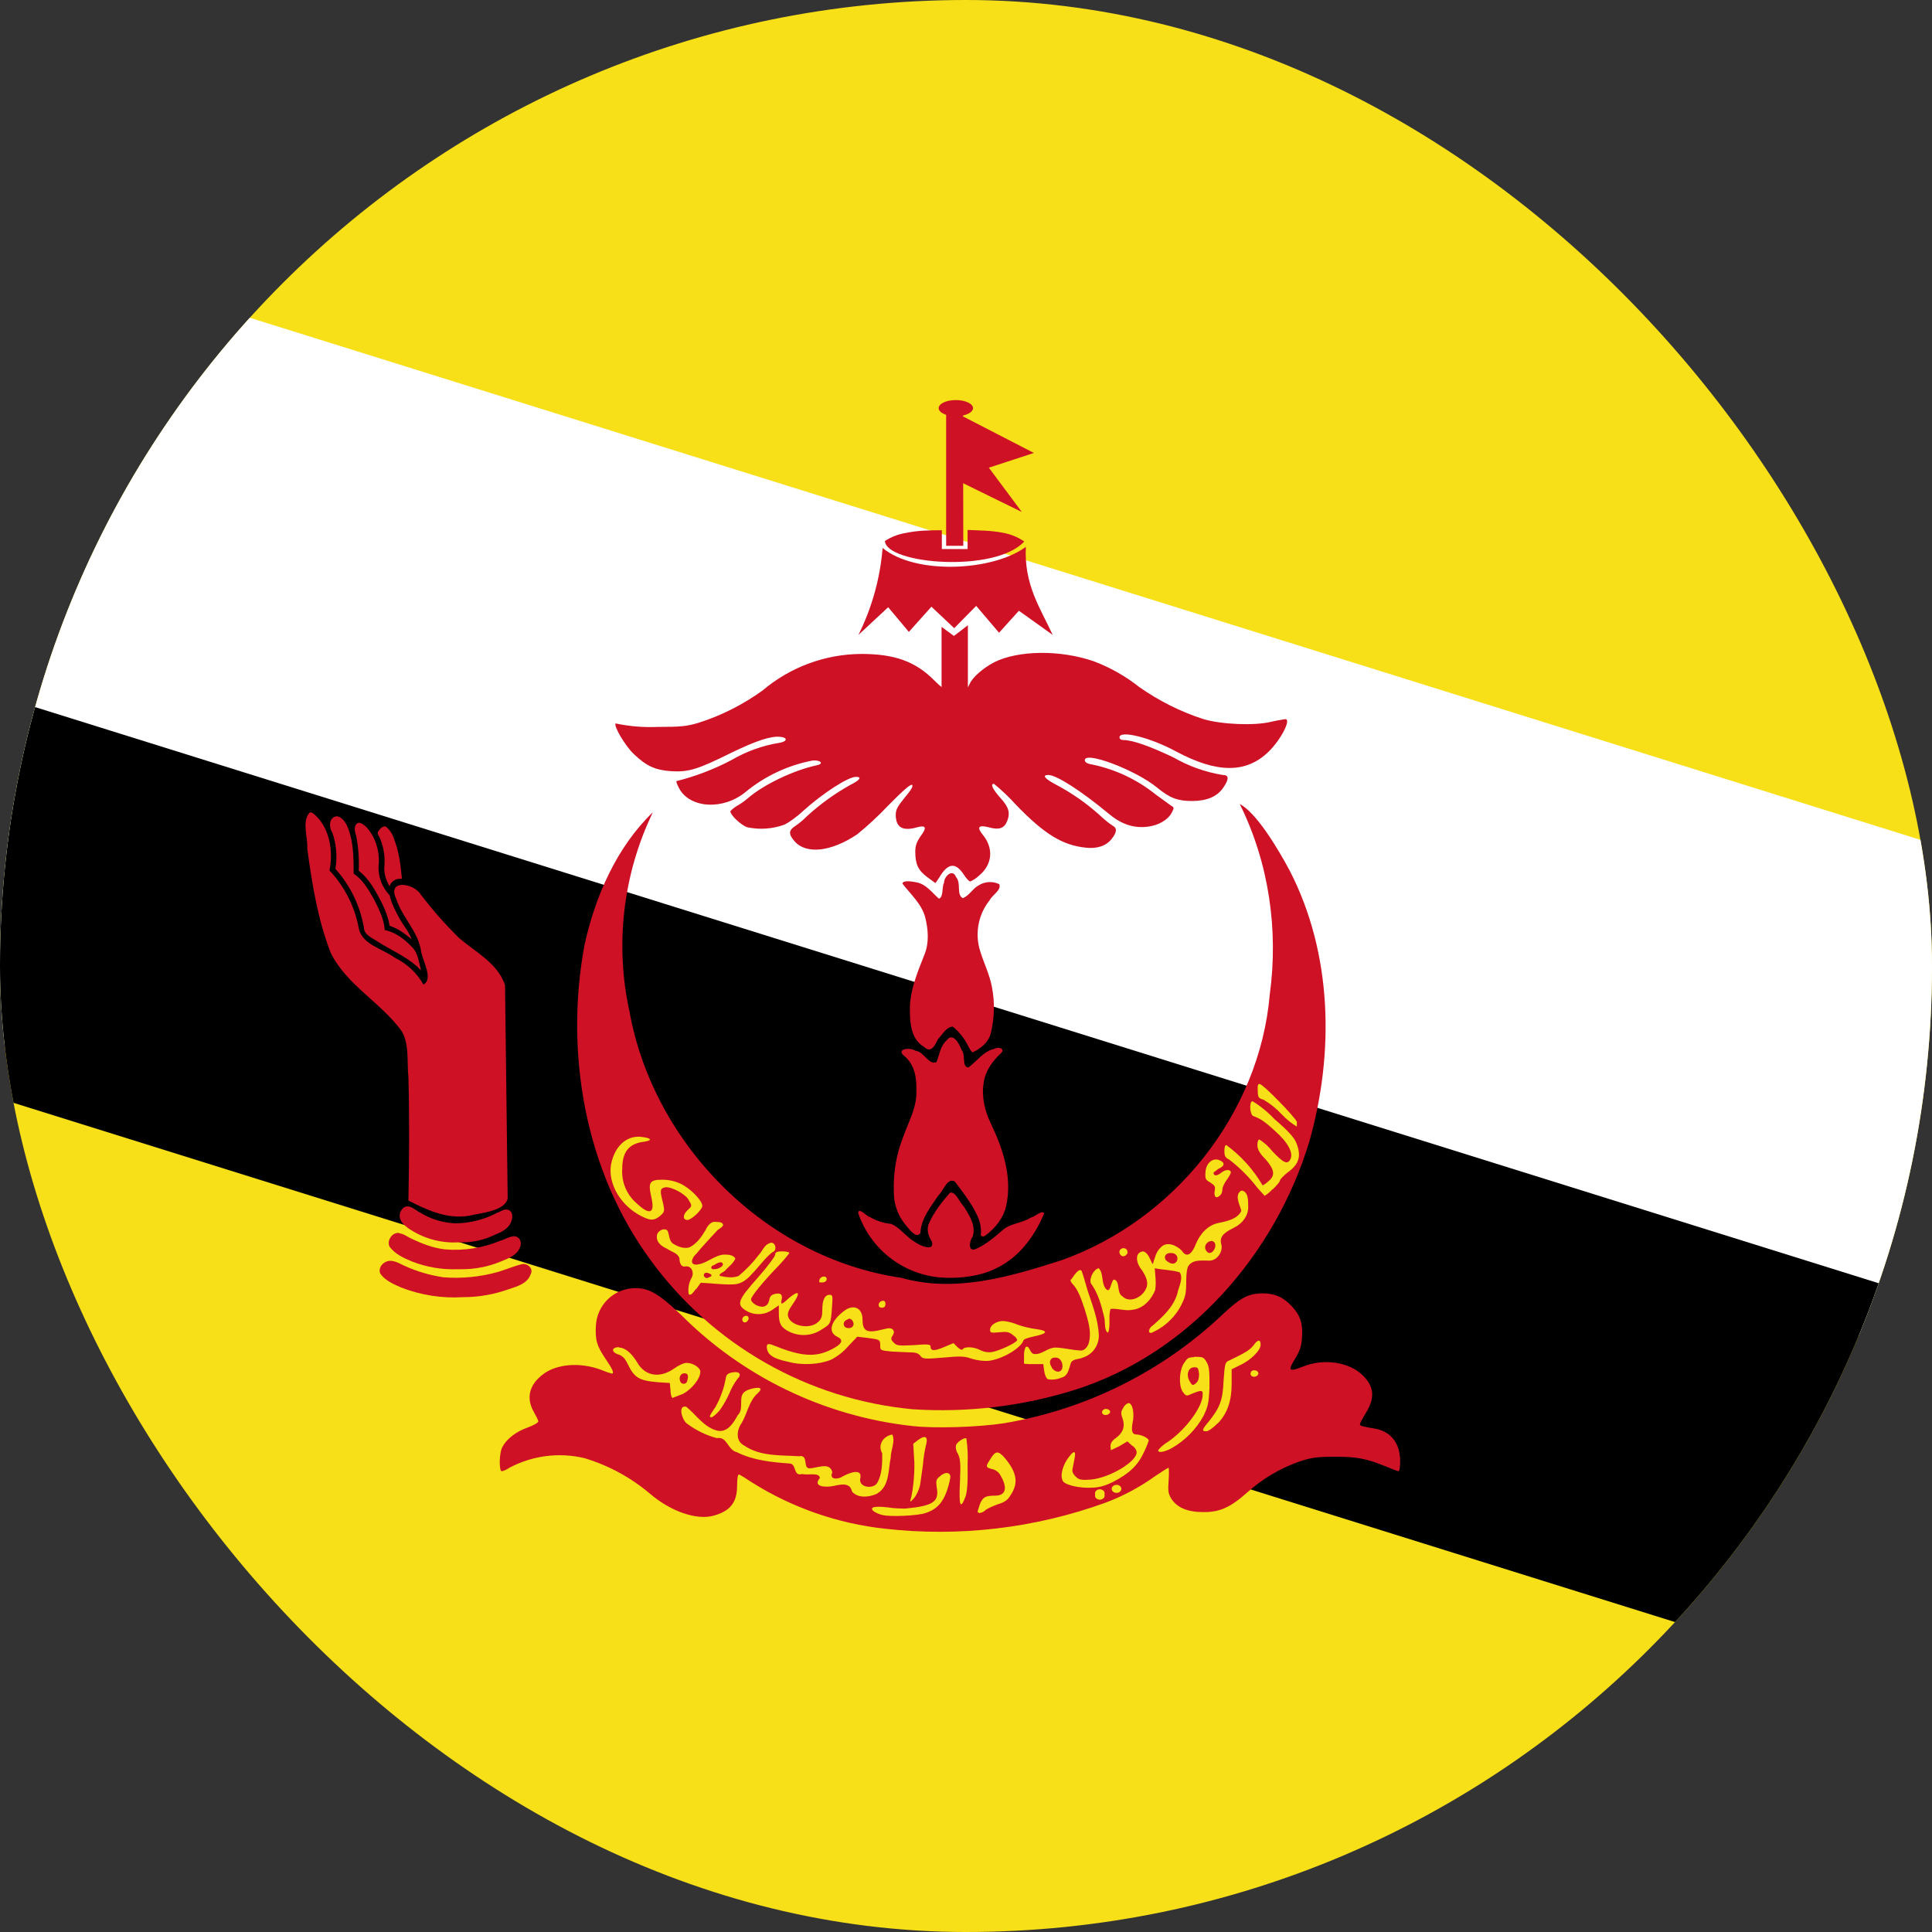 <svg width="40" height="40" viewBox="0 0 40 40" fill="none" xmlns="http://www.w3.org/2000/svg">
<rect x="0" y="0" width="40" height="40" fill="#333333" stroke="none"/>
<g clip-path="url(#clip0_8424_43209)">
<path d="M-7 0H46.333V40H-7V0Z" fill="#F7E017"/>
<path d="M-7 2.775V20.558L46.333 28.892V19.442L-7 2.775Z" fill="white"/>
<path d="M-7 12.225V20.558L46.333 37.225V28.892L-7 12.225Z" fill="black"/>
<path d="M18.317 31.65C17.342 31.543 16.404 31.216 15.573 30.695C15.439 30.606 15.317 30.528 15.295 30.528C15.273 30.528 15.261 30.634 15.261 30.756C15.261 31.111 15.117 31.289 14.761 31.384C14.417 31.472 13.895 31.295 13.473 30.939C13.072 30.596 12.605 30.341 12.1 30.189C11.575 30.064 11.022 30.135 10.545 30.389C10.498 30.422 10.445 30.447 10.389 30.461C10.328 30.461 10.334 30.078 10.4 29.961C10.484 29.795 10.684 29.639 10.923 29.556C11.045 29.511 11.145 29.456 11.145 29.428C11.145 29.406 11.1 29.317 11.05 29.228C10.889 28.945 10.956 28.672 11.239 28.456C11.528 28.233 12.017 28.2 12.445 28.361C12.517 28.392 12.591 28.418 12.667 28.439C12.723 28.439 12.689 28.356 12.534 28.128C12.356 27.867 12.317 27.739 12.339 27.422C12.354 27.229 12.438 27.047 12.576 26.909C12.713 26.771 12.895 26.688 13.089 26.672C13.412 26.65 13.611 26.761 14.089 27.211C15.373 28.503 17.058 29.318 18.867 29.522C19.328 29.578 20.245 29.55 20.784 29.467C22.491 29.182 24.074 28.392 25.328 27.2C25.684 26.867 25.85 26.778 26.145 26.778C26.395 26.778 26.573 26.856 26.756 27.056C26.923 27.239 26.978 27.411 26.956 27.695C26.945 27.872 26.917 27.956 26.812 28.134C26.656 28.384 26.684 28.411 26.989 28.289C27.412 28.122 27.928 28.2 28.206 28.467C28.45 28.7 28.473 28.933 28.284 29.245C28.212 29.361 28.156 29.467 28.156 29.489C28.156 29.522 28.212 29.534 28.462 29.578C28.795 29.634 28.989 29.878 28.989 30.256C28.989 30.367 28.973 30.461 28.956 30.461C28.939 30.461 28.812 30.411 28.678 30.356C28.289 30.195 28.067 30.156 27.612 30.161C27.267 30.161 27.15 30.178 26.912 30.256C26.512 30.395 26.143 30.612 25.828 30.895C25.473 31.211 25.25 31.311 24.906 31.306C24.584 31.306 24.367 31.211 24.25 31.028C24.189 30.928 24.178 30.872 24.195 30.65C24.206 30.506 24.2 30.389 24.195 30.389C24.178 30.389 24.056 30.467 23.917 30.561C23.6 30.789 23.254 30.974 22.889 31.111C21.427 31.641 19.862 31.825 18.317 31.65Z" fill="#CF1126"/>
<path d="M18.905 29.178C17.831 29.079 16.79 28.752 15.852 28.218C14.914 27.685 14.101 26.957 13.466 26.084C12.111 24.239 11.689 21.8 12.1 19.572C12.322 18.556 12.767 17.539 13.517 16.817C12.898 18.1 12.728 19.553 13.033 20.945C13.533 23.711 15.867 26.05 18.661 26.456C19.772 26.772 20.911 26.433 21.967 26.095C24.3 25.272 26.078 23.061 26.289 20.589C26.472 19.256 26.272 17.861 25.667 16.645C26.011 16.828 26.444 17.544 26.7 18.022C27.589 19.744 27.628 21.806 27.105 23.645C26.394 25.983 24.605 28.034 22.244 28.778C21.167 29.114 20.037 29.25 18.911 29.178H18.905Z" fill="#CF1126"/>
<path d="M8.111 26.106C7.972 26.084 7.816 26.223 7.872 26.367C7.972 26.511 8.15 26.589 8.305 26.656C8.715 26.816 9.155 26.884 9.594 26.856C9.916 26.856 10.236 26.799 10.539 26.689C10.705 26.634 10.916 26.578 10.983 26.389C11.055 26.273 10.928 26.15 10.811 26.172C10.644 26.211 10.477 26.284 10.311 26.334C9.944 26.437 9.563 26.475 9.183 26.445C8.907 26.405 8.638 26.326 8.383 26.211C8.294 26.172 8.211 26.117 8.111 26.106Z" fill="#CF1126"/>
<path d="M8.267 25.528C8.128 25.506 8.006 25.673 8.062 25.806C8.173 25.962 8.356 26.045 8.528 26.117C8.829 26.235 9.15 26.29 9.473 26.278H9.556C9.83 26.279 10.102 26.227 10.356 26.123C10.506 26.061 10.695 26 10.762 25.834C10.812 25.739 10.773 25.606 10.65 25.595C10.55 25.595 10.456 25.662 10.356 25.689C9.994 25.839 9.602 25.9 9.212 25.867C8.967 25.839 8.739 25.75 8.517 25.645C8.434 25.606 8.362 25.545 8.267 25.534V25.528Z" fill="#CF1126"/>
<path d="M8.461 24.978C8.339 24.961 8.256 25.1 8.278 25.206C8.295 25.306 8.378 25.372 8.45 25.428C8.753 25.637 9.116 25.741 9.484 25.722H9.572C9.803 25.721 10.031 25.668 10.239 25.567C10.378 25.511 10.539 25.439 10.589 25.278C10.611 25.206 10.623 25.1 10.539 25.056C10.45 25.011 10.367 25.084 10.289 25.111C10.023 25.251 9.728 25.325 9.428 25.328C9.17 25.318 8.92 25.241 8.7 25.106C8.617 25.067 8.55 24.995 8.461 24.978Z" fill="#CF1126"/>
<path d="M6.417 16.817C6.239 17 6.378 17.334 6.361 17.567C6.461 18.3 6.578 19.039 6.85 19.734C7.183 20.4 7.895 20.761 8.322 21.356C8.478 21.639 8.422 21.984 8.456 22.3C8.478 23.15 8.472 24.006 8.456 24.856C8.845 25.056 9.261 25.245 9.706 25.172C9.967 25.111 10.456 25.073 10.511 24.811L10.456 20.395C10.306 19.945 9.845 19.711 9.506 19.422C9.222 19.143 8.959 18.844 8.717 18.528C8.572 18.278 8 18.195 8.206 18.617C8.328 18.989 8.633 19.261 8.711 19.65C8.728 19.867 8.989 20.261 8.767 20.384C8.63 20.142 8.422 19.948 8.172 19.828C7.928 19.645 7.522 19.567 7.433 19.245C7.353 18.786 7.141 18.361 6.822 18.023C6.906 17.611 6.822 17.095 6.467 16.828L6.417 16.817Z" fill="#CF1126"/>
<path d="M6.966 16.9C6.8 16.928 6.811 17.134 6.883 17.245C6.965 17.484 6.986 17.74 6.944 17.989C7.249 18.328 7.453 18.746 7.533 19.195C7.533 19.361 7.711 19.417 7.827 19.5C8.1 19.672 8.4 19.8 8.644 20.017C8.694 20.072 8.733 20.128 8.7 20.017C8.661 19.872 8.644 19.717 8.533 19.611C8.377 19.445 8.189 19.3 7.966 19.256C7.95 19.022 7.839 18.811 7.739 18.611C7.627 18.417 7.511 18.211 7.322 18.089C7.322 17.75 7.322 17.395 7.177 17.078C7.133 17 7.066 16.906 6.966 16.9Z" fill="#CF1126"/>
<path d="M7.427 17.033C7.316 17.067 7.339 17.211 7.372 17.295C7.42 17.536 7.439 17.782 7.427 18.028C7.644 18.195 7.772 18.439 7.894 18.672C7.972 18.828 8.039 18.995 8.066 19.167C8.239 19.222 8.389 19.334 8.522 19.445C8.466 19.289 8.355 19.167 8.272 19.017C8.189 18.867 8.105 18.706 8.066 18.534C7.9 18.361 7.811 18.111 7.844 17.867C7.855 17.606 7.772 17.333 7.594 17.133C7.55 17.089 7.494 17.039 7.427 17.033Z" fill="#CF1126"/>
<path d="M7.956 17.111C7.889 17.122 7.856 17.178 7.822 17.228C7.806 17.278 7.867 17.328 7.878 17.384C7.95 17.567 7.977 17.765 7.956 17.961C7.95 18.1 8 18.239 8.067 18.35C8.079 18.308 8.104 18.27 8.139 18.242C8.174 18.214 8.217 18.198 8.261 18.195C8.289 18.195 8.339 18.206 8.317 18.156C8.294 17.889 8.256 17.622 8.161 17.378C8.134 17.282 8.08 17.195 8.006 17.128C7.994 17.117 7.972 17.106 7.95 17.111H7.956Z" fill="#CF1126"/>
<path d="M19.428 26.445C19.052 26.404 18.697 26.257 18.402 26.021C18.108 25.785 17.887 25.469 17.767 25.111C17.783 24.989 17.933 25.178 18.006 25.195C18.141 25.275 18.293 25.325 18.45 25.339C18.644 25.422 18.767 25.617 18.956 25.723C19.044 25.789 19.355 25.922 19.294 25.706C19.222 25.595 19.172 25.45 19.239 25.317C19.339 25.089 19.5 24.889 19.667 24.695C19.783 24.656 19.867 24.895 19.95 24.973C20.067 25.156 20.211 25.378 20.139 25.6C20.072 25.684 20.028 25.934 20.211 25.856C20.433 25.756 20.617 25.589 20.8 25.434C20.967 25.323 21.172 25.317 21.339 25.211C21.422 25.195 21.583 25.039 21.617 25.122C21.517 25.371 21.378 25.602 21.206 25.806C20.938 26.123 20.569 26.337 20.161 26.411C19.917 26.456 19.672 26.467 19.428 26.445Z" fill="#CF1126"/>
<path d="M20.306 25.567C20.322 25.417 20.289 25.267 20.211 25.122C20.095 24.889 19.933 24.678 19.767 24.461C19.611 24.372 19.528 24.667 19.428 24.75C19.267 24.989 19.067 25.234 19.056 25.528C18.967 25.667 18.8 25.417 18.728 25.334C18.58 25.143 18.501 24.908 18.506 24.667C18.492 24.276 18.56 23.886 18.706 23.522C18.817 23.211 18.989 22.911 18.972 22.578C18.983 22.317 18.933 22.039 18.728 21.867C18.528 21.711 18.856 21.678 18.956 21.756C19.133 21.772 19.228 22.061 19.389 21.989C19.45 21.839 19.467 21.656 19.6 21.539C19.728 21.361 19.861 21.611 19.906 21.734C20 21.834 19.906 22.095 20.05 22.1C20.228 21.972 20.356 21.767 20.583 21.717C20.678 21.661 20.833 21.717 20.711 21.817C20.544 21.978 20.4 22.172 20.367 22.411C20.317 22.706 20.389 23.006 20.517 23.267C20.767 23.789 20.961 24.378 20.833 24.961C20.778 25.217 20.6 25.439 20.389 25.589C20.361 25.606 20.317 25.606 20.306 25.567Z" fill="#CF1126"/>
<path d="M20.039 21.645C19.964 21.494 19.858 21.362 19.728 21.256C19.595 21.256 19.511 21.422 19.422 21.511C19.361 21.628 19.284 21.823 19.128 21.672C18.878 21.528 18.839 21.211 18.839 20.95C18.823 20.528 18.995 20.134 19.145 19.75C19.239 19.511 19.217 19.239 19.156 18.995C19.084 18.717 18.856 18.517 18.684 18.295C18.695 18.211 18.917 18.256 19 18.273C19.189 18.323 19.3 18.484 19.439 18.606C19.539 18.573 19.495 18.372 19.545 18.278C19.545 18.145 19.723 17.973 19.795 18.161C19.906 18.284 19.795 18.523 19.934 18.595C20.067 18.545 20.134 18.4 20.256 18.334C20.32 18.292 20.393 18.268 20.469 18.263C20.545 18.258 20.621 18.273 20.689 18.306C20.739 18.428 20.545 18.528 20.489 18.639C20.378 18.778 20.301 18.94 20.265 19.114C20.228 19.288 20.233 19.468 20.278 19.639C20.356 19.917 20.489 20.167 20.539 20.445C20.599 20.762 20.59 21.087 20.511 21.4C20.461 21.589 20.3 21.711 20.134 21.789C20.089 21.75 20.067 21.695 20.039 21.645Z" fill="#CF1126"/>
<path d="M19.2 18.161C19.011 18.022 18.95 17.895 18.95 17.634C18.95 17.506 18.978 17.433 19.061 17.311C19.195 17.134 19.172 17.078 18.989 17.128C18.695 17.211 18.556 17.139 18.545 16.889C18.545 16.767 18.567 16.717 18.728 16.517C18.861 16.361 18.911 16.278 18.884 16.25C18.856 16.228 18.7 16.361 18.384 16.683C18.185 16.893 17.973 17.09 17.75 17.272C17.206 17.639 16.683 17.695 16.445 17.411C16.322 17.267 16.328 17.189 16.467 17.1C16.555 17.04 16.637 16.971 16.711 16.895C16.983 16.646 17.284 16.43 17.606 16.25C17.806 16.15 17.85 16.084 17.722 16.084C17.556 16.084 17.028 16.428 16.622 16.795C16.506 16.906 16.334 17.028 16.245 17.072C15.997 17.163 15.73 17.182 15.472 17.128C15.35 17.089 15.122 16.878 15.122 16.8C15.122 16.784 15.178 16.739 15.233 16.7C15.324 16.649 15.41 16.59 15.489 16.522C15.811 16.245 16.422 15.95 16.906 15.845C17.061 15.817 17 15.733 16.828 15.745C16.318 15.842 15.841 16.065 15.439 16.395C14.978 16.778 14.284 16.739 14.061 16.322C14.022 16.25 13.995 16.183 14.006 16.172C14.399 16.073 14.78 15.928 15.139 15.739C15.449 15.557 15.79 15.434 16.145 15.378C16.3 15.35 16.311 15.272 16.161 15.256C15.961 15.233 15.661 15.334 15.133 15.589C14.45 15.928 14.256 15.989 13.9 15.967C13.567 15.945 13.383 15.861 13.122 15.611C12.945 15.445 12.7 15.028 12.745 14.978C13.033 15.039 13.328 15.063 13.622 15.05C14.084 15.05 14.211 15.039 14.456 14.967C14.933 14.816 15.383 14.588 15.789 14.295C16.361 13.811 17.084 13.543 17.834 13.539C18.522 13.539 18.956 13.695 19.345 14.089C19.478 14.222 19.589 14.306 19.606 14.289C19.622 14.272 19.639 14.039 19.645 13.772C19.645 13.772 19.85 13.75 19.895 13.811C19.895 14.239 19.895 14.278 19.961 14.278C20 14.278 20.045 14.233 20.072 14.167C20.128 14.028 20.35 13.834 20.584 13.711C21.084 13.461 21.956 13.45 22.656 13.695C22.99 13.822 23.303 14 23.584 14.222C23.992 14.51 24.442 14.735 24.917 14.889C25.295 15 25.972 15.028 26.311 14.945C26.41 14.922 26.511 14.903 26.611 14.889C26.739 14.889 26.522 15.311 26.267 15.561C25.8 16.017 25.195 16.011 24.345 15.556C23.811 15.267 23.178 15.111 23.178 15.267C23.178 15.3 23.211 15.322 23.261 15.322C23.445 15.322 23.8 15.445 24.3 15.684C24.614 15.865 24.959 15.987 25.317 16.045C25.445 16.045 25.45 16.128 25.328 16.306C25.2 16.495 24.983 16.584 24.678 16.584C24.384 16.584 24.217 16.522 23.956 16.306C23.511 15.939 22.422 15.528 22.461 15.75C22.472 15.789 22.522 15.817 22.639 15.834C23.108 15.935 23.547 16.145 23.922 16.445L24.25 16.683C24.311 16.717 24.311 16.728 24.261 16.822C24.183 16.978 23.972 17.095 23.75 17.117C23.461 17.15 23.206 17.061 22.945 16.839C22.389 16.378 21.872 16.045 21.706 16.045C21.567 16.045 21.628 16.122 21.872 16.25C22.189 16.418 22.483 16.623 22.75 16.861C22.861 16.967 22.989 17.067 23.028 17.089C23.134 17.145 23.128 17.222 23.017 17.367C22.906 17.511 22.717 17.578 22.478 17.55C22 17.5 21.622 17.272 21.034 16.661C20.893 16.505 20.741 16.36 20.578 16.228C20.5 16.228 20.55 16.334 20.7 16.506C20.889 16.711 20.922 16.828 20.85 17.006C20.789 17.15 20.683 17.189 20.472 17.128C20.25 17.072 20.217 17.128 20.361 17.3C20.572 17.572 20.545 17.895 20.278 18.122C20.223 18.175 20.159 18.219 20.089 18.25C20.067 18.25 20.011 18.195 19.961 18.117C19.795 17.861 19.645 17.861 19.478 18.117C19.443 18.174 19.406 18.229 19.367 18.284C19.311 18.244 19.255 18.203 19.2 18.161Z" fill="#CF1126"/>
<path d="M20.039 12.945L19.75 13.167L19.494 12.978V14.522H20.039V12.945Z" fill="#CF1126"/>
<path d="M18.273 11.35C18.222 11.975 18.052 12.584 17.773 13.145L18.389 12.572L18.817 13.083L19.284 12.561L19.756 13.006L20.211 12.544L20.684 13.1L21.095 12.645L21.795 13.145C21.539 12.589 21.2 12.111 21.239 11.322C20.567 11.822 18.961 11.911 18.273 11.345V11.35Z" fill="#CF1126"/>
<path d="M19.5 10.978C19.25 10.978 18.989 10.983 18.756 11.034C18.601 11.058 18.453 11.115 18.322 11.2C18.339 11.678 20.6 11.872 21.206 11.211C21.069 11.117 20.914 11.054 20.75 11.028C20.528 10.983 20.272 10.983 20.033 10.972V11.367H19.5V10.978Z" fill="#CF1126"/>
<path d="M19.939 8.556H19.589V11.3H19.944L19.939 8.556Z" fill="#CF1126"/>
<path d="M19.939 8.622L19.806 9.939L21.156 10.6L20.473 9.683L21.406 9.378L19.939 8.622ZM19.789 8.283C19.584 8.283 19.434 8.361 19.434 8.45C19.434 8.539 19.584 8.617 19.789 8.617C19.995 8.617 20.145 8.539 20.145 8.45C20.145 8.361 19.995 8.283 19.789 8.283Z" fill="#CF1126"/>
<path d="M19.166 31.325C19.392 31.25 19.517 31.116 19.608 30.858C19.65 30.725 19.683 30.591 19.675 30.558C19.658 30.475 19.558 30.475 19.458 30.567C19.383 30.625 19.375 30.658 19.392 30.783C19.45 31.091 19.333 31.175 18.75 31.233C18.692 31.233 18.517 31.233 18.375 31.208C18.091 31.175 17.991 31.208 18.091 31.291C18.145 31.326 18.204 31.351 18.267 31.366C18.425 31.408 19 31.383 19.166 31.325ZM20.392 31.275C20.425 31.241 20.533 31.192 20.642 31.15C20.783 31.108 20.858 31.067 20.916 30.966C21.091 30.716 21.058 30.491 20.808 30.192C20.666 30.025 20.608 30.033 20.5 30.216C20.4 30.366 20.408 30.383 20.541 30.416C20.616 30.433 20.683 30.483 20.716 30.55C20.866 30.808 20.825 30.966 20.6 30.966C20.4 30.966 20.35 31 20.291 31.133L20.241 31.291C20.241 31.341 20.325 31.333 20.392 31.275ZM19.991 30.983C20.025 30.875 20.041 30.692 20.033 30.317C20.042 30.138 20.034 29.96 20.008 29.783C19.975 29.75 19.817 29.85 19.791 29.925C19.783 29.986 19.798 30.049 19.833 30.1C19.883 30.2 19.892 30.3 19.875 30.683C19.85 31.183 19.883 31.267 19.991 30.983Z" fill="#F7E017"/>
<path d="M19.049 30.75L19.108 30.333C19.116 30.192 19.149 30.017 19.166 29.942C19.224 29.75 19.166 29.7 19.016 29.808L18.908 29.892L18.924 30.167C18.949 30.417 18.908 30.875 18.849 31.058C18.833 31.108 18.858 31.092 18.924 31.017C18.974 30.958 19.033 30.833 19.049 30.742V30.75ZM18.216 30.883C18.416 30.717 18.391 30.417 18.441 30.183C18.441 30.025 18.541 29.842 18.474 29.7C18.283 29.733 18.166 29.917 18.266 30.092C18.266 30.3 18.266 30.525 18.158 30.708C18.074 30.833 17.791 30.8 17.808 30.625C17.874 30.375 17.566 30.5 17.449 30.567C17.358 30.633 17.158 30.642 17.233 30.483C17.183 30.258 16.908 30.4 16.758 30.4C16.616 30.4 16.749 30.108 16.541 30.15C16.166 30.125 15.749 30.158 15.416 29.933C15.224 29.842 15.249 29.608 15.358 29.458C15.474 29.258 15.508 29 15.691 28.842C15.883 28.667 15.524 28.742 15.441 28.8C15.258 28.9 15.424 29.158 15.274 29.3C15.191 29.45 15.074 29.65 14.874 29.625C14.583 29.567 14.416 29.292 14.208 29.125C14.024 29.083 14.124 29.408 14.224 29.475C14.409 29.613 14.618 29.715 14.841 29.775C15.058 29.733 15.066 30.025 15.258 30.067C15.591 30.233 15.974 30.275 16.349 30.3C16.499 30.308 16.416 30.575 16.608 30.517C16.716 30.55 16.966 30.475 16.974 30.6C16.808 30.8 17.133 30.792 17.249 30.767C17.408 30.733 17.599 30.683 17.641 30.883C17.766 31.025 17.999 31 18.158 30.925L18.216 30.883Z" fill="#F7E017"/>
<path d="M14.9 29.2C14.978 29.09 15.045 28.973 15.1 28.85C15.142 28.743 15.198 28.642 15.267 28.55C15.367 28.45 15.308 28.383 15.15 28.417C15.066 28.433 15.033 28.467 15.025 28.542C14.988 28.746 14.917 28.943 14.816 29.125C14.675 29.333 14.675 29.342 14.733 29.342C14.758 29.342 14.833 29.275 14.9 29.2ZM12.816 27.892C12.658 27.892 12.65 27.992 12.8 28.042C12.883 28.067 12.941 28.125 12.992 28.233C13.133 28.525 13.225 28.583 13.617 28.617L13.867 28.633L13.883 28.792C13.883 28.875 13.908 28.942 13.925 28.942L14.142 28.858C14.325 28.758 14.5 28.542 14.5 28.4C14.5 28.317 14.35 28.217 14.216 28.217C14.158 28.217 14.05 28.267 13.958 28.333C13.675 28.533 13.375 28.5 13.208 28.233C13.083 28.017 12.941 27.9 12.816 27.9V27.892ZM14.175 28.433C14.25 28.433 14.258 28.492 14.225 28.6C14.22 28.615 14.21 28.628 14.197 28.637C14.185 28.646 14.17 28.65 14.154 28.65C14.139 28.65 14.123 28.646 14.111 28.637C14.098 28.628 14.088 28.615 14.083 28.6C14.05 28.517 14.091 28.433 14.166 28.433H14.175ZM24.716 28.1C24.608 28.1 24.583 28.117 24.517 28.217C24.408 28.375 24.4 28.717 24.5 28.833C24.558 28.908 24.567 28.908 24.692 28.85C24.875 28.775 24.908 28.783 24.9 28.875C24.9 29.125 24.55 29.6 24.183 29.85C24.108 29.895 24.04 29.951 23.983 30.017C23.958 30.083 24.091 30.075 24.258 29.983C24.534 29.825 24.762 29.595 24.916 29.317C25.008 29.125 25.025 29.067 25.041 28.733C25.041 28.417 25.041 28.317 24.991 28.217C24.925 28.1 24.908 28.092 24.758 28.092H24.716V28.1ZM24.725 28.308C24.808 28.308 24.808 28.325 24.825 28.442C24.825 28.525 24.817 28.583 24.767 28.633C24.7 28.692 24.683 28.692 24.633 28.6C24.55 28.467 24.6 28.308 24.725 28.308ZM23.041 30.683C23.366 30.517 23.558 30.342 23.675 30.083C23.718 30 23.754 29.914 23.783 29.825C23.783 29.775 23.625 29.7 23.533 29.7C23.442 29.7 23.416 29.633 23.45 29.45C23.491 29.275 23.45 29.05 23.366 29.05C23.341 29.05 23.283 29.092 23.258 29.142C23.208 29.225 23.2 29.258 23.241 29.367C23.3 29.533 23.25 29.667 23.1 29.775C23.025 29.825 22.991 29.883 22.991 29.942L23 30.025L23.175 29.942L23.341 29.842L23.433 29.925C23.491 29.958 23.533 30.025 23.533 30.067C23.533 30.267 22.966 30.6 22.583 30.633C22.375 30.65 22.333 30.633 22.267 30.567C22.208 30.508 22.192 30.458 22.208 30.4L22.25 30.183C22.283 30.008 22.216 30.033 22.083 30.233C21.983 30.4 21.95 30.575 22.008 30.667C22.058 30.75 22.375 30.817 22.608 30.8C22.75 30.8 22.892 30.758 23.041 30.683ZM25.208 29.475C25.408 29.267 25.5 29.017 25.5 28.642V28.35L25.666 28.267C25.892 28.167 26.1 27.958 26.1 27.842C26.1 27.725 26.041 27.725 25.95 27.858C25.875 27.95 25.783 28.008 25.45 28.167C25.366 28.2 25.358 28.225 25.333 28.583C25.317 29 25.25 29.15 25.025 29.433C24.883 29.6 24.875 29.633 24.975 29.633C25.017 29.633 25.125 29.558 25.208 29.467V29.475ZM22.983 29.242C23 29.183 22.883 29.142 22.841 29.192C22.817 29.208 22.808 29.242 22.825 29.267C22.858 29.317 22.958 29.3 22.983 29.242ZM26.05 28.45C26.075 28.383 25.958 28.342 25.908 28.392C25.892 28.417 25.883 28.45 25.9 28.475C25.933 28.525 26.033 28.508 26.05 28.45ZM22.358 26.292C22.275 26.333 22.233 26.417 22.183 26.483C22.142 26.508 22.175 26.533 22.192 26.567C22.333 26.708 22.392 26.917 22.458 27.108C22.525 27.333 22.608 27.575 22.541 27.808C22.517 27.892 22.442 27.983 22.341 27.958C22.175 27.95 22.008 27.9 21.841 27.9C21.683 27.908 21.567 28.05 21.416 28.033C21.317 28.033 21.317 27.833 21.233 27.892C21.183 28 21.208 28.117 21.2 28.225C21.216 28.25 21.267 28.233 21.291 28.242H21.6C21.616 28.342 21.616 28.467 21.683 28.55C21.791 28.583 21.916 28.55 22.017 28.508C22.116 28.458 22.133 28.333 22.166 28.233C22.2 28.125 22.333 28.15 22.416 28.108C22.517 28.077 22.604 28.014 22.664 27.928C22.724 27.842 22.755 27.738 22.75 27.633C22.733 27.308 22.616 27.017 22.517 26.717C22.475 26.583 22.442 26.442 22.392 26.308L22.358 26.292ZM21.858 28.108C21.966 28.108 22.017 28.242 21.991 28.333C21.95 28.458 21.791 28.383 21.767 28.292C21.708 28.208 21.741 28.1 21.85 28.108H21.858Z" fill="#F7E017"/>
<path d="M17.666 27.067C17.616 27.067 17.558 27.083 17.499 27.125C17.208 27.333 17.124 27.575 17.333 27.675C17.474 27.742 17.441 27.825 17.208 27.942C16.874 28.108 16.583 28.083 16.024 27.858C15.891 27.8 15.858 27.825 15.883 27.942C15.916 28.067 16.033 28.133 16.308 28.192C16.608 28.275 16.974 28.25 17.208 28.15C17.345 28.08 17.466 27.984 17.566 27.867L17.749 27.675L17.958 27.7C18.216 27.733 18.224 27.733 18.224 27.858C18.224 27.958 18.224 27.958 18.466 27.983L18.858 28C18.966 28 19.024 28.025 19.058 28.075C19.108 28.133 19.133 28.142 19.524 28.108C19.891 28.075 19.958 28.075 20.124 28.133C20.241 28.167 20.374 28.183 20.466 28.175C20.749 28.142 21.133 27.917 21.191 27.75C21.191 27.725 21.299 27.692 21.416 27.667C21.699 27.608 21.708 27.55 21.449 27.517C21.319 27.499 21.19 27.469 21.066 27.425C20.973 27.386 20.875 27.36 20.774 27.35C20.633 27.35 20.499 27.433 20.499 27.533C20.499 27.592 20.516 27.6 20.691 27.583C20.841 27.567 20.891 27.575 20.974 27.642C21.033 27.683 21.066 27.733 21.058 27.75C21.016 27.817 20.683 27.967 20.541 27.992C20.455 28.006 20.367 27.991 20.291 27.95C20.158 27.883 19.974 27.875 19.933 27.933C19.916 27.958 19.883 27.942 19.824 27.892L19.741 27.808L19.541 27.892C19.341 27.975 19.266 27.975 19.266 27.875C19.266 27.833 19.208 27.825 18.916 27.85C18.591 27.867 18.558 27.858 18.499 27.792C18.441 27.733 18.441 27.708 18.483 27.65C18.516 27.583 18.516 27.567 18.483 27.525C18.449 27.492 18.399 27.492 18.274 27.525C17.949 27.608 17.858 27.567 17.858 27.317C17.858 27.158 17.774 27.067 17.666 27.067ZM17.583 27.3C17.599 27.3 17.616 27.308 17.641 27.333C17.666 27.358 17.683 27.417 17.666 27.442C17.641 27.517 17.499 27.517 17.474 27.442C17.458 27.4 17.474 27.358 17.516 27.333L17.583 27.3Z" fill="#F7E017"/>
<path d="M17 27.533C17.2 27.408 17.2 27.417 17.225 27.075C17.242 26.825 17.242 26.808 17.175 26.808C17.075 26.808 17.025 26.917 17.025 27.117C17.025 27.25 17.008 27.308 16.942 27.367C16.775 27.533 16.375 27.458 16.317 27.258C16.3 27.192 16.325 27.125 16.408 27.008C16.583 26.758 16.55 26.692 16.325 26.883C16.183 27.017 16.158 27.017 16.183 26.908C16.208 26.8 16.158 26.758 16.033 26.792C15.975 26.808 15.933 26.842 15.925 26.925C15.908 26.992 15.875 27.033 15.817 27.05C15.717 27.075 15.55 26.983 15.55 26.9C15.55 26.842 15.8 26.533 16.125 26.2C16.242 26.075 16.342 25.95 16.342 25.942C16.342 25.925 16.275 25.908 16.2 25.908C16.083 25.908 16.05 25.925 16.05 25.975C16.05 26.008 15.892 26.225 15.692 26.45C15.275 26.917 15.242 27.008 15.442 27.133C15.525 27.185 15.621 27.21 15.719 27.207C15.817 27.204 15.912 27.173 15.992 27.117L16.125 27.025V27.192C16.125 27.4 16.167 27.483 16.333 27.567C16.438 27.62 16.554 27.645 16.671 27.639C16.788 27.634 16.902 27.597 17 27.533ZM25.7 24.65C25.55 24.742 25.667 24.933 25.7 25.067C25.633 25.233 25.408 25.283 25.242 25.317C25.008 25.358 24.842 25.55 24.758 25.758C24.708 25.892 24.592 26.092 24.467 25.892C24.358 25.783 24.158 25.692 24.033 25.825C23.933 25.917 23.908 26.05 23.867 26.175C23.808 26.083 23.783 25.942 23.667 25.908C23.467 25.933 23.542 26.183 23.633 26.283C23.717 26.408 23.8 26.558 23.717 26.7C23.633 26.867 23.383 26.983 23.242 26.842C23.108 26.767 23.2 26.508 23.058 26.492C22.992 26.542 22.992 26.817 22.883 26.667C22.8 26.542 22.85 26.367 22.75 26.258C22.642 26.275 22.55 26.467 22.583 26.567C22.733 26.767 22.8 27.017 22.858 27.258C22.892 27.358 22.85 27.55 22.942 27.592C23 27.433 22.942 27.258 22.992 27.1C23.142 27.083 23.3 27.15 23.45 27.117C23.675 27.092 23.842 26.9 23.917 26.708C23.942 26.558 23.917 26.408 23.908 26.258C24.075 26.292 24.258 26.292 24.425 26.342C24.508 26.467 24.4 26.65 24.375 26.783C24.292 27.067 24.067 27.267 23.858 27.45C23.767 27.508 23.758 27.65 23.883 27.575C24.168 27.439 24.392 27.201 24.508 26.908C24.6 26.692 24.525 26.45 24.592 26.233C24.675 26.067 24.883 26.1 25.042 26.1C25.2 26.1 25.333 25.908 25.283 25.75C25.233 25.567 25.425 25.483 25.55 25.417C25.725 25.333 25.858 25.158 25.842 24.958C25.842 24.85 25.842 24.658 25.7 24.65ZM25.092 25.692C25.275 25.742 25.058 26.092 24.958 25.867C24.925 25.783 25 25.692 25.092 25.692ZM24.233 25.942C24.475 25.933 24.383 26.275 24.183 26.125C24.075 26.067 24.108 25.942 24.233 25.942ZM15.5 27.3C15.5 27.267 15.483 27.242 15.45 27.242C15.392 27.242 15.35 27.3 15.375 27.35C15.408 27.408 15.483 27.375 15.5 27.3ZM18.333 27C18.333 26.942 18.308 26.925 18.267 26.933C18.175 26.95 18.158 27.075 18.258 27.075C18.308 27.075 18.333 27.05 18.333 26.992V27ZM14.833 25.3C14.725 25.275 14.65 25.375 14.608 25.467C14.525 25.608 14.425 25.75 14.275 25.825C14.167 25.858 14.05 25.817 13.95 25.758C13.842 25.7 13.867 25.567 13.817 25.475C13.733 25.408 13.592 25.5 13.6 25.6C13.592 25.733 13.708 25.808 13.817 25.858C13.9 25.917 14.033 25.942 14.067 26.05C14.067 26.142 14.1 26.25 14.208 26.217C14.333 26.217 14.375 26.367 14.317 26.458C14.261 26.56 14.241 26.677 14.258 26.792C14.317 26.85 14.375 26.708 14.425 26.675L14.508 26.558C14.733 26.567 14.95 26.6 15.175 26.592C15.342 26.592 15.467 26.492 15.567 26.375C15.717 26.225 15.833 26.05 15.992 25.925C16.108 25.892 16.05 25.675 15.925 25.742C15.817 25.783 15.783 25.908 15.708 25.983C15.587 26.143 15.447 26.289 15.292 26.417C15.167 26.467 15.033 26.442 14.908 26.417C14.858 26.375 15.008 26.333 15.033 26.283C15.1 26.217 15.183 26.15 15.225 26.058C15.183 25.975 15.067 25.975 14.983 25.975C14.783 25.992 14.625 26.167 14.417 26.183C14.258 26.183 14.342 26.017 14.417 25.958C14.55 25.792 14.7 25.642 14.842 25.483C14.883 25.433 15.033 25.383 14.942 25.317C14.908 25.3 14.867 25.3 14.833 25.3ZM14.933 26.133C15.042 26.192 14.867 26.283 14.8 26.275C14.708 26.3 14.7 26.208 14.783 26.192C14.833 26.158 14.883 26.133 14.933 26.133ZM14.617 26.35C14.675 26.35 14.8 26.408 14.683 26.442C14.6 26.508 14.517 26.375 14.617 26.35Z" fill="#F7E017"/>
<path d="M17.116 26.483C17.116 26.4 16.983 26.417 16.966 26.5C16.95 26.55 16.966 26.558 17.033 26.55C17.083 26.55 17.116 26.517 17.116 26.483ZM23.341 25.933C23.358 25.858 23.258 25.808 23.2 25.867C23.141 25.917 23.2 26.025 23.266 26.008C23.3 26.008 23.333 25.967 23.35 25.933H23.341ZM13.666 25.175C13.758 25.092 13.766 25.083 13.725 24.9C13.658 24.642 13.666 24.608 13.766 24.583C13.891 24.558 14.208 24.725 14.266 24.858C14.333 24.967 14.325 24.975 14.233 25.058C14.133 25.15 14.133 25.258 14.233 25.258C14.316 25.258 14.541 25.042 14.541 24.967C14.541 24.858 14.291 24.6 14.091 24.508C13.971 24.452 13.841 24.424 13.708 24.425C13.45 24.425 13.416 24.483 13.483 24.775C13.566 25.125 13.458 25.175 13.175 24.908C13.074 24.82 12.995 24.709 12.944 24.584C12.894 24.46 12.873 24.326 12.883 24.192C12.883 23.858 13.016 23.683 13.308 23.642C13.508 23.617 13.5 23.567 13.308 23.542C13.008 23.492 12.758 23.692 12.666 24.042C12.558 24.433 12.8 24.908 13.225 25.15C13.45 25.275 13.533 25.283 13.666 25.175ZM25.266 24.742C25.291 24.725 25.308 24.667 25.308 24.625C25.308 24.583 25.35 24.492 25.4 24.425C25.45 24.358 25.483 24.292 25.483 24.275C25.483 24.208 25.375 24.208 25.291 24.275C25.2 24.35 25.125 24.358 25.125 24.275L25.225 24.2C25.358 24.142 25.366 24.075 25.258 24.025C25.116 23.958 24.966 24.075 24.958 24.275C24.95 24.408 24.958 24.425 25.058 24.483C25.15 24.542 25.166 24.567 25.15 24.65C25.125 24.783 25.183 24.833 25.266 24.742ZM26.35 24.625C26.433 24.542 26.5 24.467 26.5 24.442C26.5 24.417 26.575 24.342 26.658 24.275C26.891 24.108 26.95 23.942 26.841 23.667C26.8 23.558 26.675 23.417 26.383 23.167C26.25 23.025 26.099 22.901 25.933 22.8C25.858 22.8 25.875 23.083 25.95 23.108C26.091 23.158 26.183 23.217 26.4 23.417C26.666 23.65 26.783 23.875 26.716 24C26.658 24.117 26.575 24.083 26.341 23.833C26.266 23.739 26.176 23.658 26.075 23.592C26.05 23.592 26.033 23.642 26.033 23.708C26.033 23.792 26.075 23.875 26.2 24C26.391 24.217 26.408 24.342 26.258 24.458C26.224 24.493 26.185 24.521 26.141 24.542C25.951 24.216 25.696 23.932 25.391 23.708C25.366 23.708 25.35 23.742 25.35 23.825C25.35 23.933 25.366 23.967 25.45 24.008C25.669 24.177 25.865 24.373 26.033 24.592L26.183 24.758C26.245 24.72 26.301 24.672 26.35 24.617V24.625ZM26.85 23.225C26.808 23.125 26.15 22.442 26.075 22.442C26.041 22.442 26.033 22.483 26.041 22.592C26.041 22.725 26.066 22.742 26.158 22.767C26.3 22.85 26.43 22.954 26.541 23.075C26.632 23.172 26.736 23.256 26.85 23.325V23.225ZM22.866 30.942C22.871 30.954 22.872 30.967 22.869 30.98C22.866 30.993 22.86 31.005 22.851 31.015C22.841 31.026 22.829 31.034 22.815 31.04C22.802 31.046 22.786 31.049 22.771 31.049C22.755 31.049 22.74 31.046 22.726 31.04C22.712 31.034 22.7 31.026 22.69 31.015C22.681 31.005 22.675 30.993 22.672 30.98C22.669 30.967 22.67 30.954 22.675 30.942C22.67 30.929 22.669 30.916 22.672 30.903C22.675 30.89 22.681 30.878 22.69 30.868C22.7 30.858 22.712 30.849 22.726 30.843C22.74 30.837 22.755 30.834 22.771 30.834C22.786 30.834 22.802 30.837 22.815 30.843C22.829 30.849 22.841 30.858 22.851 30.868C22.86 30.878 22.866 30.89 22.869 30.903C22.872 30.916 22.871 30.929 22.866 30.942ZM23.216 30.825C23.216 30.836 23.214 30.847 23.209 30.857C23.204 30.867 23.196 30.876 23.187 30.884C23.178 30.892 23.167 30.898 23.155 30.902C23.143 30.906 23.13 30.908 23.116 30.908C23.103 30.908 23.09 30.906 23.078 30.902C23.066 30.898 23.055 30.892 23.046 30.884C23.036 30.876 23.029 30.867 23.024 30.857C23.019 30.847 23.016 30.836 23.016 30.825C23.016 30.814 23.019 30.803 23.024 30.793C23.029 30.783 23.036 30.774 23.046 30.766C23.055 30.758 23.066 30.752 23.078 30.748C23.09 30.744 23.103 30.742 23.116 30.742C23.13 30.742 23.143 30.744 23.155 30.748C23.167 30.752 23.178 30.758 23.187 30.766C23.196 30.774 23.204 30.783 23.209 30.793C23.214 30.803 23.216 30.814 23.216 30.825Z" fill="#F7E017"/>
</g>
<defs>
<clipPath id="clip0_8424_43209">
<rect width="40" height="40" rx="20" fill="white"/>
</clipPath>
</defs>
</svg>
